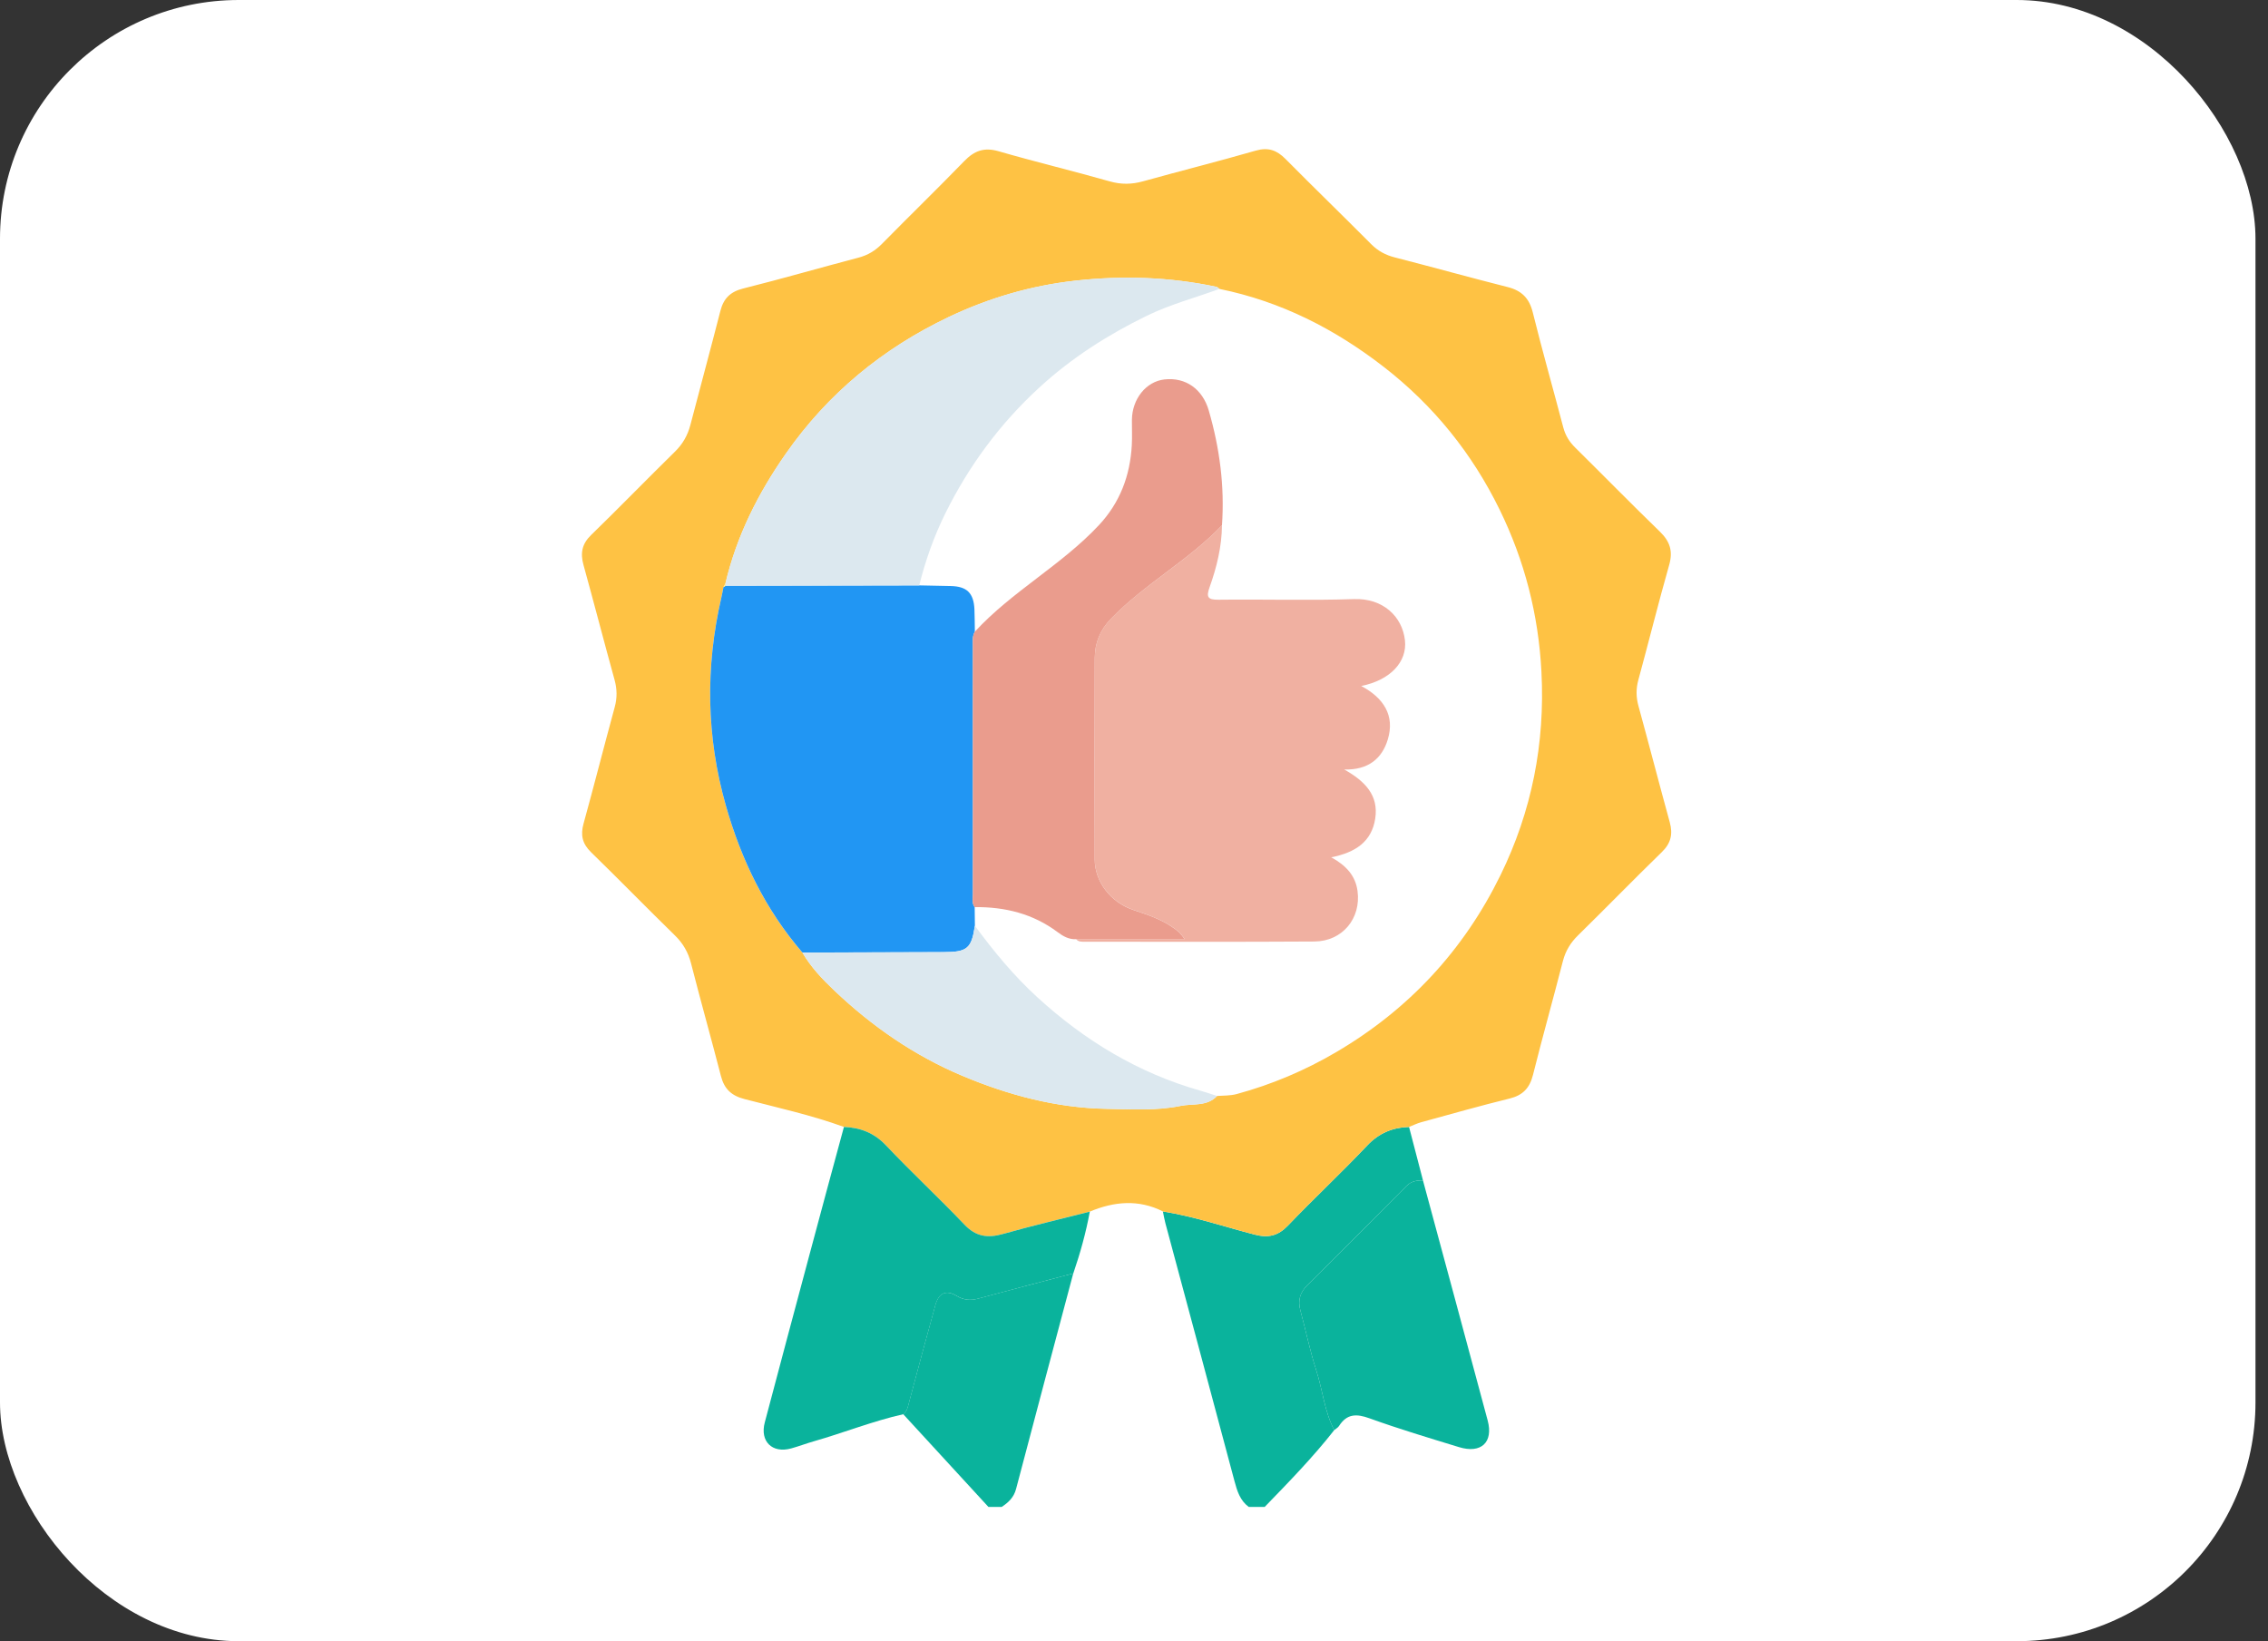 <svg width="152" height="110" viewBox="0 0 152 110" fill="none" xmlns="http://www.w3.org/2000/svg">
<rect x="0" y="0" width="152" height="110" fill="#333333" stroke="none"/>
<rect width="151.161" height="110" rx="16" fill="white"/>
<g clip-path="url(#clip0_68_209)">
<path d="M83.689 101C83.109 100.57 82.916 99.947 82.737 99.279C81.205 93.507 79.647 87.741 78.101 81.973C78.032 81.719 77.991 81.455 77.936 81.196C80.037 81.531 82.05 82.223 84.103 82.753C85.01 82.986 85.659 82.831 86.318 82.142C88.055 80.326 89.896 78.611 91.621 76.785C92.416 75.944 93.325 75.569 94.433 75.533C94.745 76.728 95.056 77.924 95.368 79.117C94.947 79.107 94.581 79.167 94.248 79.504C92.047 81.731 89.83 83.939 87.61 86.147C87.122 86.631 86.97 87.168 87.151 87.834C87.515 89.165 87.788 90.524 88.212 91.834C88.642 93.167 88.764 94.59 89.418 95.855C87.988 97.68 86.368 99.339 84.757 101.002C84.4 101 84.044 101 83.689 101Z" fill="#0AB39C"/>
<path d="M71.929 85.348C70.649 90.163 69.362 94.978 68.096 99.797C67.946 100.365 67.585 100.703 67.133 101C66.835 101 66.54 101 66.243 101C64.34 98.928 62.437 96.858 60.533 94.785C60.79 94.593 60.838 94.308 60.914 94.018C61.494 91.834 62.084 89.654 62.684 87.475C62.91 86.65 63.407 86.432 64.109 86.853C64.57 87.131 65.025 87.18 65.544 87.04C67.671 86.465 69.8 85.911 71.929 85.348Z" fill="#0AB39C"/>
<path d="M94.433 75.531C93.325 75.566 92.418 75.942 91.621 76.783C89.896 78.608 88.055 80.326 86.318 82.14C85.659 82.829 85.01 82.983 84.103 82.751C82.05 82.221 80.037 81.531 77.936 81.194C76.3 80.372 74.668 80.526 73.036 81.208C71.09 81.703 69.134 82.161 67.202 82.708C66.189 82.995 65.406 82.886 64.64 82.083C62.922 80.281 61.095 78.585 59.384 76.776C58.585 75.93 57.664 75.573 56.558 75.531C54.388 74.742 52.13 74.247 49.904 73.667C49.004 73.434 48.538 72.981 48.315 72.115C47.665 69.596 46.958 67.091 46.314 64.572C46.123 63.826 45.778 63.227 45.226 62.69C43.34 60.848 41.498 58.957 39.609 57.117C39.026 56.549 38.896 55.969 39.11 55.199C39.826 52.606 40.487 49.997 41.196 47.402C41.367 46.777 41.36 46.195 41.189 45.572C40.48 43.008 39.814 40.429 39.105 37.865C38.886 37.076 38.998 36.46 39.614 35.861C41.505 34.024 43.342 32.128 45.226 30.281C45.757 29.763 46.09 29.176 46.273 28.468C46.937 25.92 47.629 23.382 48.281 20.835C48.495 19.998 48.95 19.551 49.813 19.335C52.397 18.689 54.955 17.947 57.531 17.27C58.159 17.106 58.656 16.804 59.108 16.345C60.938 14.487 62.81 12.666 64.626 10.796C65.294 10.107 65.953 9.857 66.917 10.135C69.388 10.851 71.896 11.45 74.37 12.155C75.148 12.377 75.86 12.362 76.623 12.148C79.131 11.45 81.66 10.815 84.163 10.095C84.995 9.855 85.571 10.066 86.149 10.651C88.048 12.567 89.987 14.444 91.888 16.357C92.344 16.818 92.856 17.094 93.479 17.253C96.001 17.9 98.511 18.601 101.035 19.238C101.972 19.473 102.486 19.977 102.724 20.932C103.364 23.515 104.095 26.075 104.77 28.649C104.911 29.186 105.175 29.611 105.567 29.998C107.466 31.874 109.333 33.78 111.249 35.638C111.919 36.289 112.131 36.938 111.869 37.86C111.141 40.42 110.502 43.003 109.802 45.57C109.64 46.164 109.645 46.72 109.807 47.312C110.518 49.907 111.191 52.511 111.905 55.107C112.124 55.9 111.988 56.516 111.377 57.108C109.486 58.947 107.647 60.839 105.762 62.688C105.258 63.182 104.925 63.724 104.746 64.411C104.092 66.958 103.379 69.494 102.739 72.047C102.517 72.926 102.061 73.411 101.171 73.629C99.189 74.117 97.224 74.675 95.254 75.215C94.973 75.291 94.707 75.424 94.433 75.531ZM48.619 39.11C48.574 39.191 48.529 39.272 48.483 39.353C48.438 39.586 48.398 39.818 48.345 40.047C47.263 44.726 47.334 49.389 48.648 54.009C49.678 57.633 51.295 60.97 53.777 63.848C54.346 64.82 55.116 65.632 55.923 66.395C58.447 68.793 61.283 70.754 64.499 72.106C67.588 73.404 70.799 74.257 74.175 74.319C75.829 74.35 77.496 74.454 79.124 74.121C79.942 73.953 80.894 74.178 81.567 73.456C82.007 73.425 82.442 73.446 82.885 73.328C85.24 72.688 87.462 71.747 89.566 70.509C94.419 67.655 98.095 63.693 100.562 58.657C102.658 54.375 103.555 49.836 103.307 45.04C103.11 41.197 102.177 37.577 100.502 34.153C98.658 30.386 96.082 27.187 92.756 24.604C89.466 22.049 85.84 20.202 81.734 19.366C81.662 19.316 81.596 19.24 81.517 19.223C78.386 18.563 75.236 18.46 72.055 18.814C69.091 19.145 66.281 19.97 63.6 21.241C59.163 23.349 55.478 26.384 52.666 30.412C50.81 33.062 49.364 35.93 48.619 39.11Z" fill="#FEC244"/>
<path d="M56.56 75.533C57.667 75.576 58.587 75.932 59.387 76.778C61.097 78.587 62.925 80.281 64.642 82.085C65.408 82.888 66.191 82.995 67.204 82.71C69.136 82.163 71.092 81.705 73.038 81.21C72.779 82.62 72.396 83.996 71.932 85.35C69.802 85.914 67.673 86.465 65.549 87.043C65.03 87.183 64.576 87.133 64.114 86.855C63.415 86.434 62.917 86.653 62.689 87.477C62.089 89.654 61.499 91.836 60.919 94.02C60.843 94.31 60.795 94.595 60.538 94.788C58.495 95.246 56.548 96.031 54.538 96.603C54.029 96.748 53.532 96.941 53.02 97.081C51.752 97.428 50.917 96.608 51.255 95.337C52.24 91.606 53.237 87.879 54.236 84.15C55.002 81.275 55.782 78.404 56.56 75.533Z" fill="#0AB39C"/>
<path d="M89.416 95.855C88.764 94.59 88.641 93.167 88.21 91.834C87.786 90.522 87.513 89.165 87.149 87.834C86.968 87.166 87.12 86.629 87.608 86.147C89.828 83.941 92.047 81.731 94.246 79.504C94.579 79.167 94.945 79.107 95.366 79.117C96.813 84.481 98.269 89.84 99.703 95.206C100.096 96.675 99.263 97.447 97.783 96.993C95.775 96.378 93.76 95.776 91.786 95.063C90.908 94.745 90.27 94.752 89.744 95.57C89.673 95.686 89.53 95.76 89.416 95.855Z" fill="#0AB39C"/>
<path d="M61.606 39.236C62.31 39.25 63.015 39.265 63.721 39.279C64.801 39.303 65.256 39.747 65.306 40.84C65.327 41.339 65.325 41.838 65.334 42.337C65.156 42.635 65.201 42.965 65.201 43.288C65.199 48.84 65.199 54.389 65.203 59.941C65.203 60.228 65.12 60.535 65.322 60.796C65.327 61.212 65.332 61.628 65.337 62.044C65.113 63.567 64.823 63.812 63.267 63.814C60.105 63.824 56.943 63.836 53.779 63.845C51.298 60.967 49.68 57.63 48.65 54.006C47.336 49.386 47.265 44.724 48.347 40.044C48.4 39.814 48.44 39.581 48.486 39.348C48.54 39.331 48.585 39.303 48.621 39.258C52.949 39.253 57.279 39.246 61.606 39.236Z" fill="#2196F3"/>
<path d="M61.606 39.236C57.276 39.246 52.949 39.253 48.619 39.262C48.621 39.212 48.621 39.16 48.616 39.11C49.361 35.93 50.81 33.062 52.661 30.41C55.473 26.381 59.158 23.347 63.595 21.239C66.276 19.965 69.086 19.142 72.05 18.812C75.234 18.456 78.381 18.56 81.512 19.221C81.59 19.238 81.657 19.316 81.728 19.363C80.101 19.96 78.424 20.4 76.854 21.167C74.237 22.446 71.827 23.981 69.666 25.963C67.016 28.394 64.937 31.215 63.352 34.416C62.593 35.954 62.02 37.568 61.606 39.236Z" fill="#DCE8EF"/>
<path d="M53.777 63.848C56.939 63.836 60.101 63.824 63.265 63.817C64.823 63.812 65.111 63.567 65.335 62.046C66.594 63.762 67.945 65.397 69.515 66.835C72.696 69.746 76.295 71.928 80.471 73.109C80.84 73.213 81.204 73.339 81.567 73.458C80.894 74.178 79.943 73.955 79.124 74.124C77.497 74.456 75.827 74.352 74.176 74.321C70.8 74.259 67.588 73.406 64.5 72.108C61.283 70.756 58.447 68.796 55.923 66.398C55.117 65.632 54.346 64.82 53.777 63.848Z" fill="#DCE8EF"/>
<path d="M48.619 39.11C48.621 39.16 48.623 39.212 48.621 39.262C48.585 39.307 48.54 39.338 48.485 39.353C48.528 39.272 48.573 39.191 48.619 39.11Z" fill="#FDE87C"/>
<path d="M81.896 35.206C81.882 36.639 81.546 38.012 81.07 39.348C80.835 40.006 80.92 40.206 81.67 40.196C84.696 40.158 87.725 40.256 90.746 40.154C92.702 40.087 93.979 41.332 94.158 42.908C94.324 44.367 93.165 45.591 91.229 45.978C92.735 46.777 93.499 47.963 93.006 49.574C92.628 50.817 91.724 51.62 90.089 51.575C91.491 52.359 92.4 53.308 92.169 54.852C91.933 56.414 90.841 57.141 89.219 57.459C90.22 58.008 90.846 58.698 90.981 59.72C91.229 61.557 89.966 63.092 88.086 63.104C82.954 63.137 77.823 63.118 72.691 63.118C72.484 63.118 72.27 63.132 72.12 62.944C74.502 62.944 76.885 62.944 79.391 62.944C79.146 62.555 78.922 62.386 78.682 62.21C77.851 61.609 76.895 61.305 75.941 60.979C74.433 60.466 73.374 59.087 73.369 57.602C73.357 53.099 73.355 48.597 73.374 44.094C73.379 43.093 73.726 42.221 74.456 41.468C76.724 39.129 79.65 37.573 81.896 35.206Z" fill="#F0B0A1"/>
<path d="M81.896 35.206C79.65 37.57 76.721 39.127 74.454 41.472C73.724 42.226 73.376 43.098 73.371 44.099C73.352 48.6 73.357 53.103 73.367 57.607C73.371 59.09 74.43 60.471 75.938 60.984C76.892 61.307 77.849 61.611 78.679 62.215C78.919 62.388 79.143 62.557 79.388 62.949C76.883 62.949 74.501 62.949 72.118 62.949C71.642 62.975 71.24 62.747 70.895 62.486C69.237 61.24 67.355 60.779 65.32 60.798C65.118 60.535 65.202 60.228 65.202 59.943C65.197 54.391 65.197 48.842 65.199 43.291C65.199 42.967 65.156 42.637 65.332 42.34C67.823 39.633 71.14 37.882 73.65 35.196C75.061 33.687 75.743 31.874 75.853 29.83C75.884 29.269 75.855 28.706 75.86 28.145C75.874 26.733 76.814 25.569 78.041 25.431C79.471 25.272 80.601 26.087 81.013 27.52C81.741 30.034 82.081 32.589 81.896 35.206Z" fill="#EA9C8D"/>
</g>
<defs>
<clipPath id="clip0_68_209">
<rect width="73" height="91" fill="white" transform="translate(39 10)"/>
</clipPath>
</defs>
</svg>
